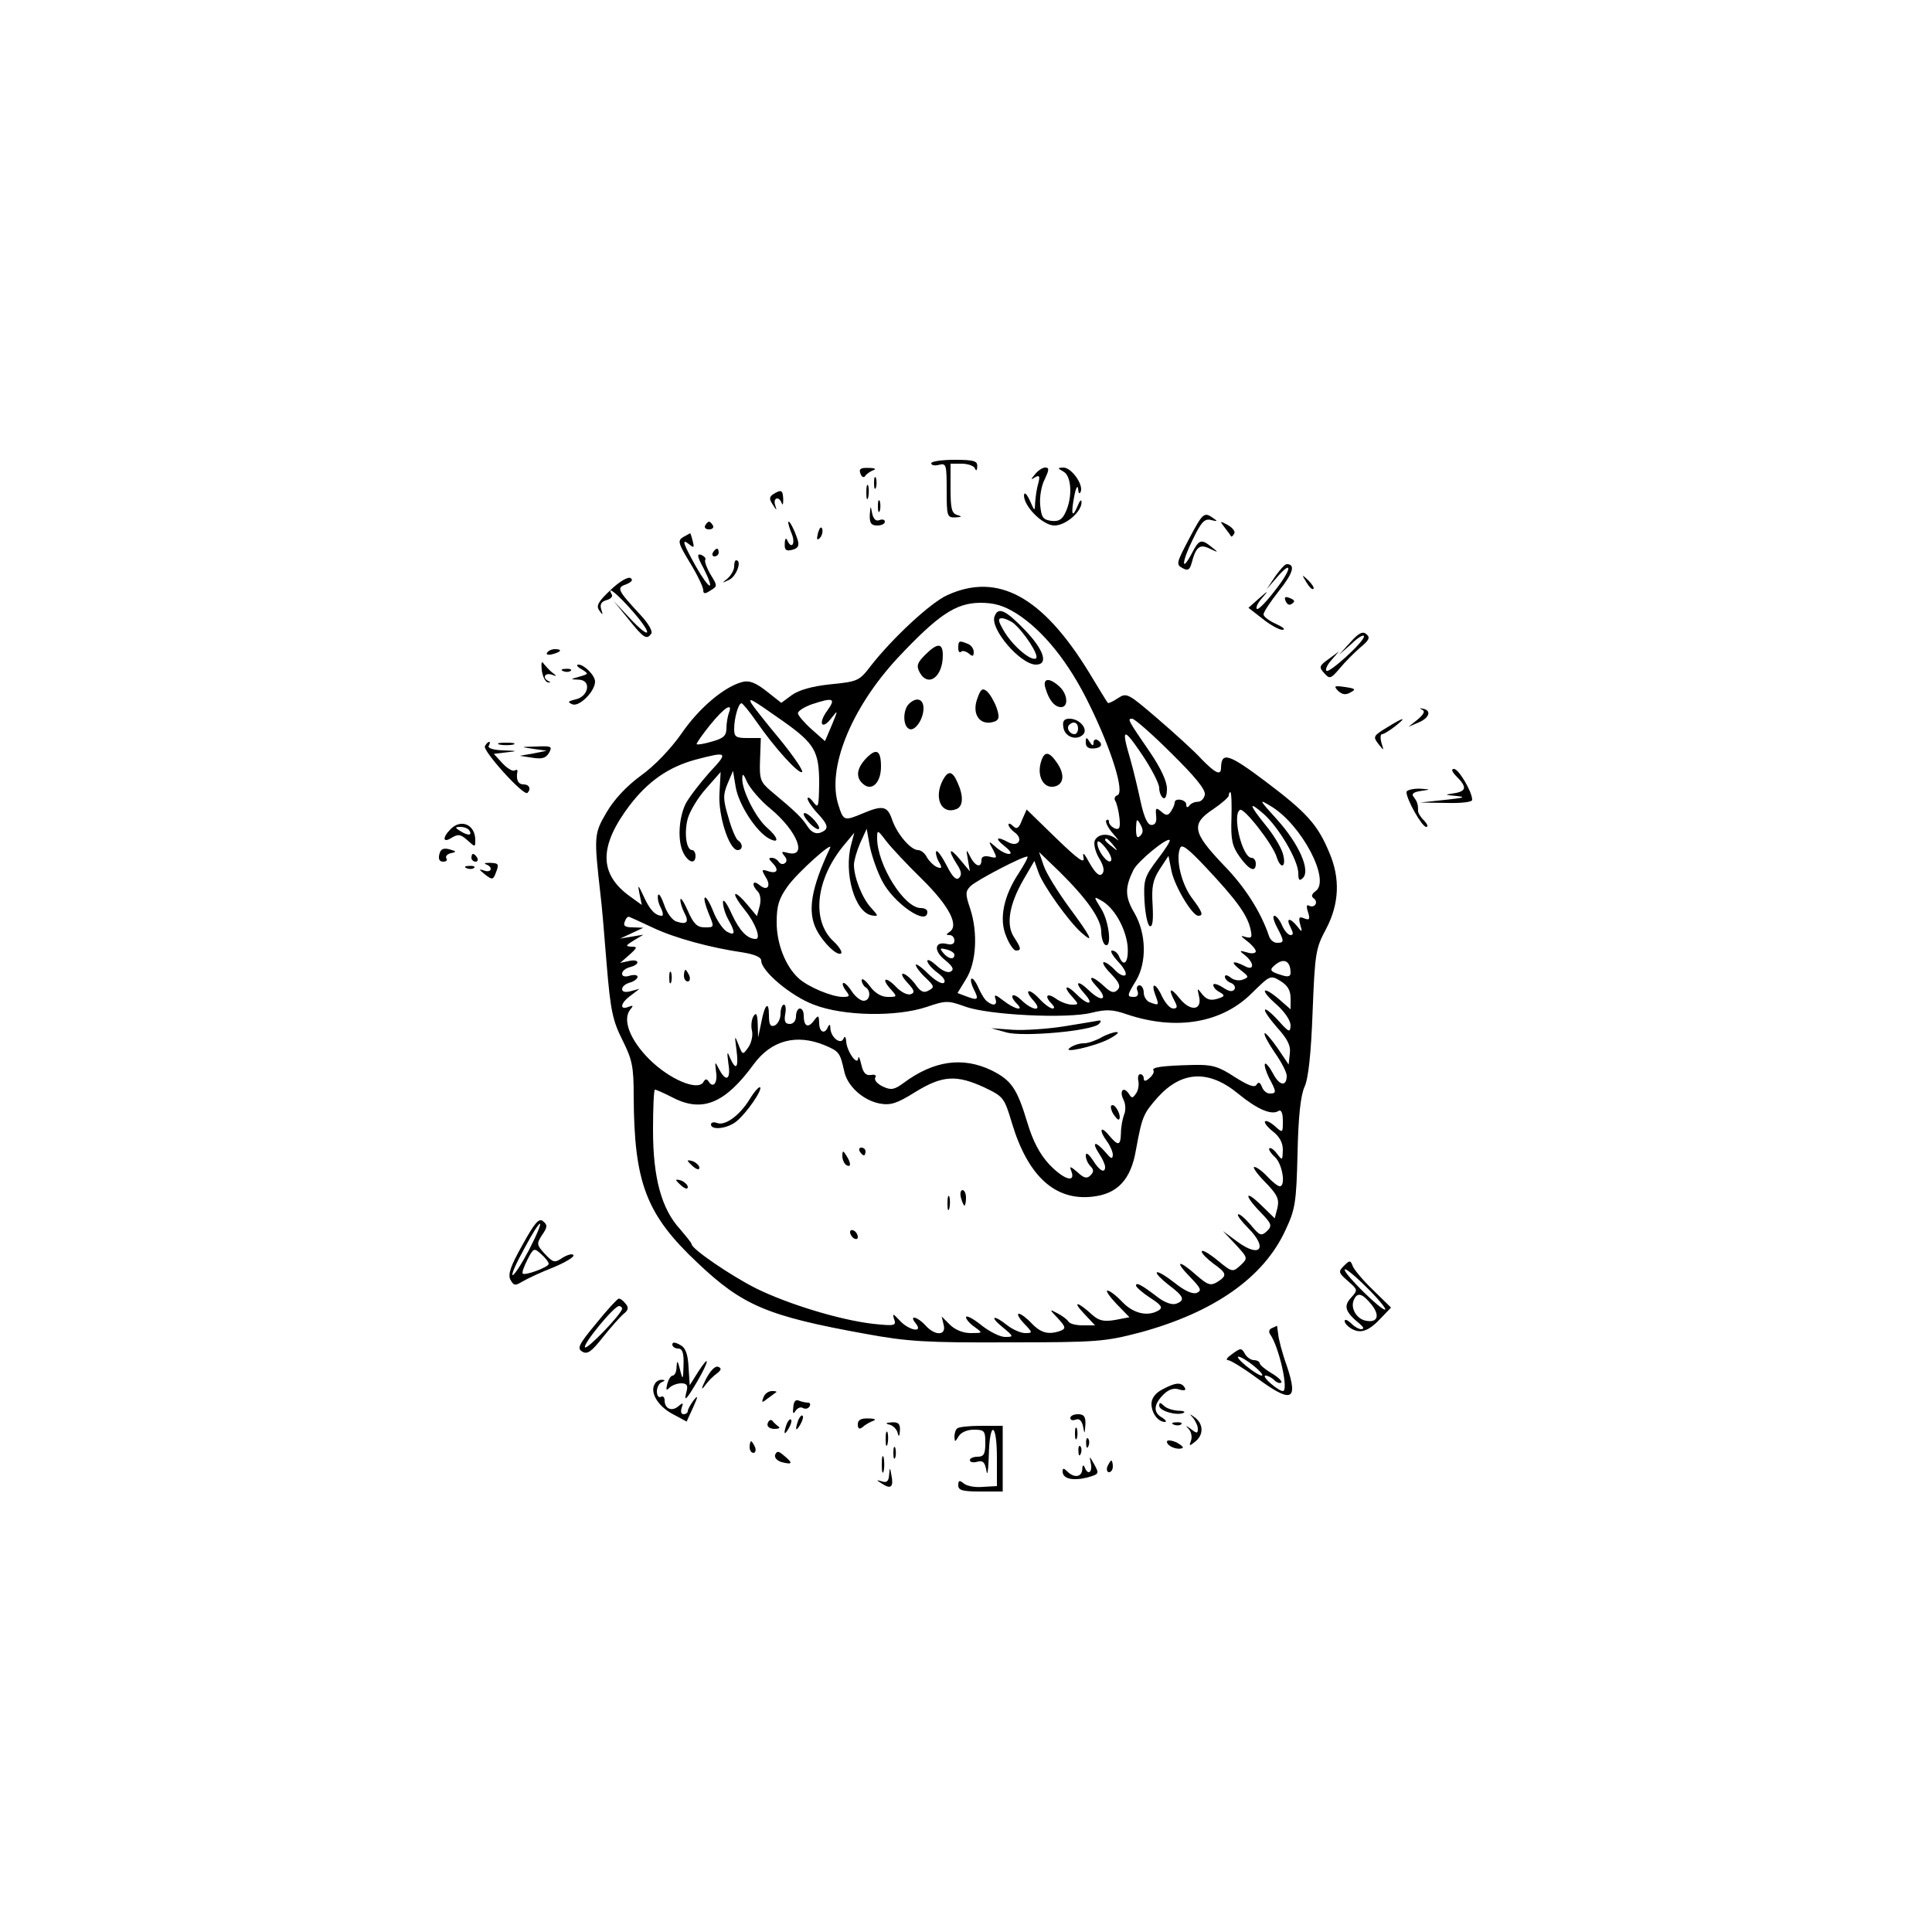 <?xml version="1.0" standalone="no"?>
<!DOCTYPE svg PUBLIC "-//W3C//DTD SVG 20010904//EN"
 "http://www.w3.org/TR/2001/REC-SVG-20010904/DTD/svg10.dtd">
<svg version="1.0" xmlns="http://www.w3.org/2000/svg"
 width="500pt" height="500pt" viewBox="0 0 500 500"
 preserveAspectRatio="xMidYMid meet">

<g transform="translate(0,500) scale(0.1,-0.1)"
fill="#000000" stroke="none">
<path d="M2410 3801 c0 -5 9 -7 20 -4 19 5 20 0 20 -66 0 -67 1 -71 23 -70 16
1 18 2 5 6 -15 4 -18 16 -18 69 l0 64 29 0 c16 0 32 -6 34 -12 3 -8 6 -6 6 5
1 14 -8 17 -59 17 -33 0 -60 -4 -60 -9z"/>
<path d="M2227 3774 c3 -9 9 -11 12 -6 3 5 13 12 21 15 9 3 4 6 -12 6 -21 1
-26 -3 -21 -15z"/>
<path d="M2679 3773 c-12 -14 -12 -16 0 -8 11 6 13 3 8 -16 -4 -13 -7 -35 -8
-49 -1 -25 -1 -24 -14 5 -8 17 -14 23 -15 13 0 -29 49 -78 79 -78 29 0 71 36
70 61 0 8 -5 3 -10 -10 -14 -34 -18 -23 -9 24 4 22 9 31 10 20 1 -12 4 -15 7
-7 7 18 -24 62 -45 62 -16 -1 -16 -1 1 -11 20 -12 23 -65 5 -104 -9 -20 -18
-25 -37 -23 -22 3 -26 9 -29 41 -2 20 3 51 12 67 11 24 12 30 1 30 -7 0 -19
-8 -26 -17z"/>
<path d="M2262 3750 c0 -14 2 -19 5 -12 2 6 2 18 0 25 -3 6 -5 1 -5 -13z"/>
<path d="M2242 3725 c0 -16 2 -22 5 -12 2 9 2 23 0 30 -3 6 -5 -1 -5 -18z"/>
<path d="M2001 3721 c-10 -7 -11 -12 -1 -27 10 -16 11 -16 6 -1 -6 19 10 24
17 5 3 -7 4 -3 4 10 -1 24 -5 26 -26 13z"/>
<path d="M2272 3690 c0 -14 2 -19 5 -12 2 6 2 18 0 25 -3 6 -5 1 -5 -13z"/>
<path d="M2251 3668 c-1 -22 4 -28 19 -28 11 0 20 4 20 10 0 5 -6 7 -14 4 -9
-4 -16 3 -19 18 -4 21 -4 20 -6 -4z"/>
<path d="M3077 3605 c-32 -61 -34 -66 -17 -75 14 -8 19 -5 24 13 11 42 21 50
47 37 23 -11 23 -10 5 4 -27 22 -33 20 -51 -15 -29 -55 -27 -23 2 35 22 46 31
55 48 50 16 -4 17 -3 5 5 -24 17 -27 14 -63 -54z"/>
<path d="M1825 3640 c-3 -5 1 -10 10 -10 9 0 13 5 10 10 -3 6 -8 10 -10 10 -2
0 -7 -4 -10 -10z"/>
<path d="M2040 3648 c0 -4 4 -18 10 -32 9 -26 -3 -38 -13 -13 -3 6 -6 2 -6
-10 -1 -16 3 -20 19 -16 16 4 19 11 14 27 -8 25 -23 54 -24 44z"/>
<path d="M3170 3634 c8 -10 15 -20 16 -22 1 -2 5 1 8 7 4 5 -4 15 -16 22 -22
12 -22 11 -8 -7z"/>
<path d="M2117 3621 c-4 -17 -3 -21 5 -13 5 5 8 16 6 23 -3 8 -7 3 -11 -10z"/>
<path d="M1768 3610 c-15 -9 -13 -16 18 -67 19 -31 34 -63 34 -70 0 -10 4 -11
19 -1 18 11 18 12 0 41 -10 17 -16 34 -14 38 3 4 -2 9 -10 13 -12 4 -11 -4 6
-35 31 -62 16 -58 -20 5 -34 61 -38 74 -17 57 12 -10 13 -8 9 8 -3 12 -6 21
-7 21 0 0 -9 -5 -18 -10z"/>
<path d="M1845 3570 c-3 -5 -1 -10 4 -10 6 0 11 5 11 10 0 6 -2 10 -4 10 -3 0
-8 -4 -11 -10z"/>
<path d="M1900 3534 c0 -9 -8 -23 -17 -31 -16 -13 -16 -13 5 -3 18 9 33 50 17
50 -3 0 -5 -7 -5 -16z"/>
<path d="M3300 3508 l-22 -33 26 30 c43 50 39 21 -5 -34 -22 -29 -43 -50 -46
-47 -4 3 2 16 13 28 18 21 17 21 -8 -1 l-27 -24 36 -28 c20 -16 43 -29 52 -29
9 1 1 7 -16 15 -18 8 -33 19 -33 25 0 6 18 33 40 61 37 46 43 69 20 69 -5 0
-18 -15 -30 -32z"/>
<path d="M1580 3473 c-32 -30 -38 -41 -29 -53 9 -13 10 -12 5 3 -4 13 0 20 14
24 11 3 17 10 13 15 -15 26 18 -2 56 -46 53 -61 45 -74 -10 -15 l-41 44 38
-47 c40 -50 48 -55 60 -37 3 6 -9 27 -28 47 -61 66 -63 71 -37 80 14 6 18 11
11 16 -7 4 -29 -9 -52 -31z"/>
<path d="M3381 3493 c7 -12 15 -20 18 -17 3 2 -3 12 -13 22 -17 16 -18 16 -5
-5z"/>
<path d="M2452 3460 c-43 -19 -143 -112 -199 -184 -29 -38 -33 -40 -104 -47
-48 -5 -82 -15 -100 -28 l-27 -20 -38 30 c-28 22 -45 29 -63 24 -46 -12 -111
-66 -157 -133 -28 -40 -70 -84 -105 -109 -37 -27 -69 -61 -89 -95 -33 -56 -33
-62 -16 -213 3 -22 10 -103 16 -180 10 -122 16 -147 41 -197 25 -50 29 -68 29
-145 1 -224 32 -306 165 -431 117 -111 181 -138 435 -184 109 -20 157 -23 370
-22 232 0 250 2 342 26 190 52 319 142 375 265 25 53 28 71 31 198 2 95 8 150
18 172 10 21 17 86 21 194 6 153 8 165 35 215 34 65 37 131 8 198 -30 72 -58
103 -164 183 -97 73 -115 78 -116 36 0 -21 -14 -15 -51 23 -18 20 -70 67 -113
104 -77 66 -80 68 -103 53 -13 -9 -25 -14 -26 -12 -2 2 -24 38 -50 81 -120
195 -235 257 -365 198z m179 -48 c69 -44 136 -127 189 -237 57 -116 91 -226
72 -233 -7 -2 -9 -9 -6 -14 4 -6 9 -26 11 -44 3 -27 0 -32 -12 -28 -8 4 -15
11 -15 17 0 6 -3 7 -7 4 -3 -4 4 -19 18 -35 13 -15 17 -21 9 -14 -20 17 -49
15 -57 -4 -3 -9 2 -30 12 -46 12 -20 14 -33 7 -40 -7 -7 -17 2 -32 28 -14 26
-19 31 -16 15 4 -18 -13 -6 -71 50 l-76 74 -12 -27 c-8 -22 -14 -25 -23 -16
-7 7 -12 8 -12 4 0 -5 7 -14 17 -21 22 -17 8 -38 -17 -25 -31 17 -37 11 -10
-10 15 -12 20 -20 11 -20 -8 0 -23 8 -34 18 -19 17 -20 16 -7 -7 11 -22 11
-23 -9 -18 -14 3 -21 0 -21 -9 0 -21 -16 -17 -29 9 -11 21 -11 20 -6 -8 l5
-30 -25 30 c-28 34 -33 27 -9 -11 12 -18 14 -28 6 -36 -7 -7 -17 2 -32 32 -12
23 -24 40 -27 37 -2 -3 0 -15 6 -26 10 -17 9 -20 -4 -15 -9 4 -20 15 -26 25
-5 11 -16 19 -23 19 -19 0 -54 41 -67 78 -12 36 -24 39 -76 17 -48 -20 -50
-20 -63 21 -31 94 32 250 152 380 106 113 151 143 214 144 38 0 61 -7 95 -28z
m-605 -278 c82 -58 94 -78 94 -161 -1 -62 -2 -66 -15 -49 -8 11 -15 15 -15 9
0 -5 11 -22 25 -37 30 -32 31 -42 8 -51 -12 -4 -23 1 -33 16 -14 22 -29 37
-95 92 -27 23 -30 30 -28 81 l2 56 -35 0 c-29 0 -34 3 -34 23 0 29 11 67 19
67 3 0 21 -22 39 -48 47 -68 110 -137 118 -130 3 4 -23 42 -58 85 -36 43 -68
84 -73 92 -10 18 0 12 81 -45z m115 27 c-25 -34 -14 -52 11 -19 17 22 17 21 1
-18 l-18 -42 -35 31 c-19 17 -35 36 -35 41 0 6 16 16 35 23 57 19 64 16 41
-16z m-255 -7 c-3 -9 -6 -26 -6 -39 0 -19 -8 -26 -37 -34 -20 -6 -38 -9 -40
-7 -2 1 14 24 34 49 38 47 61 61 49 31z m1145 -103 c61 -60 90 -95 87 -108 -2
-10 -10 -18 -18 -18 -8 0 -18 -4 -22 -10 -5 -6 -8 -5 -8 3 0 13 -30 18 -30 5
0 -5 -4 -14 -9 -22 -8 -12 -12 -13 -25 -2 -14 12 -16 11 -14 -10 2 -16 -2 -24
-12 -24 -10 0 -19 19 -28 60 -7 33 -19 83 -27 111 -24 81 -18 83 30 12 25 -37
45 -76 45 -87 0 -11 5 -23 10 -26 6 -4 10 6 10 24 0 19 -16 53 -43 93 -59 86
-60 88 -47 88 6 0 52 -40 101 -89z m-1194 -49 c-24 -27 -52 -63 -62 -81 -19
-38 -22 -99 -6 -129 13 -25 31 -29 31 -7 0 8 -4 15 -9 15 -15 0 -21 45 -11 82
6 20 27 55 48 78 l37 42 -3 -55 c-4 -57 25 -147 47 -147 14 0 14 17 1 25 -5 3
-17 30 -25 60 -14 46 -14 58 -2 87 l14 33 7 -42 c8 -46 53 -115 86 -133 28
-15 25 2 -6 29 -28 25 -64 95 -63 126 0 15 3 13 13 -10 8 -16 34 -47 60 -68
70 -58 97 -128 44 -114 -15 4 -17 3 -8 -8 7 -8 7 -15 1 -19 -5 -4 -12 -2 -16
4 -3 5 -11 10 -18 10 -8 0 -8 -3 1 -12 19 -19 14 -30 -9 -23 -18 6 -19 5 -8
-14 16 -24 5 -39 -16 -21 -17 14 -21 0 -4 -17 7 -7 9 -23 5 -38 l-7 -26 -26
31 c-14 17 -28 29 -30 26 -3 -3 9 -22 26 -43 26 -32 41 -73 27 -73 -22 0 -42
21 -62 64 -13 29 -23 42 -23 31 0 -11 6 -31 14 -45 19 -34 18 -43 -4 -31 -10
6 -26 29 -35 52 -9 23 -19 39 -22 36 -3 -3 2 -21 10 -41 15 -36 15 -36 -10
-36 -20 0 -29 9 -44 43 -10 23 -19 36 -19 29 -1 -7 4 -22 10 -34 13 -24 7 -32
-20 -23 -11 3 -25 22 -32 43 -7 20 -14 32 -16 25 -2 -7 1 -21 7 -32 6 -12 7
-21 3 -21 -17 0 -32 16 -47 50 -15 32 -16 32 -11 7 l6 -29 -29 21 c-82 58 -83
130 -3 236 48 63 101 100 171 119 83 22 86 20 37 -32z m1350 -119 c-2 -57 2
-73 21 -100 25 -35 42 -42 42 -18 0 8 -5 15 -11 15 -24 0 -51 111 -30 124 10
7 85 -89 95 -122 11 -34 26 -26 16 9 -5 17 -25 50 -45 74 -43 53 -45 64 -4 28
39 -35 89 -120 89 -153 0 -18 3 -21 12 -12 20 20 -11 89 -67 151 -48 53 -48
54 -15 34 79 -48 154 -191 115 -219 -11 -8 -12 -14 -5 -19 5 -3 8 -11 4 -16
-3 -5 -10 -6 -16 -3 -6 4 -8 -1 -3 -16 6 -19 4 -22 -9 -17 -14 6 -16 3 -11
-16 6 -20 5 -21 -8 -4 -19 23 -30 22 -17 -3 7 -14 8 -20 0 -20 -6 0 -16 11
-22 25 -6 14 -15 25 -20 25 -5 0 -2 -13 7 -30 19 -36 19 -40 0 -40 -9 0 -18 8
-21 18 -21 62 -62 127 -119 185 -79 83 -83 105 -25 143 22 15 40 31 40 35 0 5
2 9 4 9 3 0 4 -30 3 -67z m-236 -46 c-8 -8 -11 -3 -11 19 1 25 2 27 11 11 8
-14 8 -22 0 -30z m-668 -117 c30 -58 117 -118 117 -80 0 6 -7 10 -17 10 -43 0
-113 112 -113 181 0 22 1 22 23 -7 12 -16 54 -61 93 -99 71 -70 97 -121 71
-137 -9 -6 -9 -8 1 -8 6 0 12 -6 12 -14 0 -9 -7 -12 -19 -9 -32 8 -36 -17 -6
-41 20 -16 25 -25 16 -30 -7 -5 -22 1 -37 15 -13 12 -24 18 -24 12 0 -6 12
-20 27 -31 15 -11 22 -22 15 -26 -6 -3 -24 8 -41 25 -17 17 -31 26 -31 22 0
-5 11 -20 25 -33 23 -22 24 -25 9 -33 -13 -8 -22 -4 -36 17 -11 14 -25 26 -31
26 -6 0 0 -11 12 -24 18 -19 19 -25 8 -29 -8 -3 -25 5 -38 19 -27 28 -40 23
-14 -6 18 -20 17 -20 -8 -20 -16 0 -33 10 -46 28 -11 15 -21 22 -21 15 0 -6 5
-15 10 -18 15 -9 12 -35 -5 -35 -8 0 -22 11 -31 25 -9 14 -19 23 -22 21 -3 -3
1 -12 8 -21 10 -13 9 -15 -9 -15 -28 0 -90 26 -114 48 -34 31 -57 89 -57 145
0 44 6 62 29 94 26 36 120 120 109 98 -49 -104 -59 -164 -35 -211 18 -35 55
-70 64 -61 3 4 -6 18 -20 31 -58 54 -46 162 29 251 l25 30 -8 -30 c-20 -74 9
-176 53 -184 18 -3 18 -2 -2 20 -23 25 -44 79 -44 111 0 10 7 35 16 56 l17 37
8 -45 c5 -25 19 -65 32 -90z m592 52 c-8 -9 -35 26 -35 46 0 9 8 4 21 -12 12
-15 18 -30 14 -34z m6 41 c13 -16 12 -17 -3 -4 -10 7 -18 15 -18 17 0 8 8 3
21 -13z m114 -38 c-33 -44 -36 -52 -33 -108 2 -33 8 -62 14 -64 7 -2 9 16 7
54 -3 47 0 65 18 93 l23 35 8 -40 c9 -41 54 -115 69 -115 15 0 10 11 -17 47
-26 35 -42 99 -30 128 4 12 20 0 68 -51 76 -81 105 -120 114 -157 5 -23 4 -26
-12 -22 -15 5 -14 3 4 -11 12 -9 22 -21 22 -26 0 -5 -10 -7 -22 -3 -21 6 -22
5 -5 -8 24 -20 23 -41 -2 -27 -32 16 -38 11 -11 -10 22 -17 23 -19 7 -25 -9
-4 -24 -2 -32 5 -9 7 -15 8 -15 2 0 -5 7 -13 16 -16 8 -3 12 -11 9 -16 -5 -8
-15 -6 -31 5 -13 8 -24 11 -24 6 0 -6 7 -14 17 -19 14 -8 13 -11 -7 -17 -17
-5 -27 -2 -38 11 -14 18 -14 18 -9 -4 9 -37 -22 -41 -50 -6 -24 30 -31 27 -13
-7 8 -15 7 -19 -4 -19 -8 0 -20 14 -28 30 -16 36 -31 40 -18 5 10 -27 10 -28
-14 -19 -9 3 -16 15 -16 25 0 10 -5 19 -11 19 -6 0 -9 -7 -5 -15 3 -9 0 -15
-9 -15 -19 0 -19 3 5 42 28 47 27 121 -4 175 -25 42 -25 66 -3 111 11 23 87
85 94 78 3 -2 -12 -25 -32 -51z m-358 -34 c-40 -60 -52 -120 -33 -164 8 -21
20 -37 25 -37 15 0 14 6 -5 35 -21 32 -12 85 25 149 l28 48 11 -31 c12 -33 77
-125 111 -155 35 -31 24 -10 -33 67 -29 40 -59 88 -65 107 l-12 35 52 -50 c71
-70 109 -123 109 -156 0 -15 5 -31 10 -34 18 -11 11 59 -10 93 -20 32 -20 33
-1 22 33 -17 63 -69 69 -116 4 -43 -9 -61 -22 -29 -3 8 -11 15 -18 15 -6 0 1
-13 16 -29 15 -16 23 -31 18 -35 -5 -3 -17 3 -27 14 -10 11 -23 20 -28 20 -6
0 2 -14 18 -30 22 -23 26 -33 17 -42 -9 -9 -17 -7 -35 10 -31 29 -46 28 -19
-1 32 -34 14 -43 -20 -10 -30 29 -39 22 -11 -9 26 -29 9 -31 -20 -2 -29 29
-38 22 -10 -8 15 -17 15 -18 -3 -18 -11 0 -30 7 -42 16 -23 16 -30 6 -10 -14
7 -7 8 -12 2 -12 -6 0 -21 11 -34 25 -27 29 -42 25 -15 -5 25 -28 -2 -27 -32
2 -23 22 -33 12 -11 -10 20 -20 -7 -14 -36 9 -19 15 -24 16 -20 5 6 -17 -4
-21 -21 -8 -6 4 -16 20 -23 36 -7 16 -15 26 -18 23 -3 -3 0 -15 6 -27 14 -27
11 -30 -18 -19 l-24 9 22 36 c27 43 31 120 11 182 -13 38 -13 45 1 59 17 16
140 80 147 76 2 -2 -8 -20 -22 -42z m-947 -142 c57 -27 150 -52 233 -64 30 -5
47 -12 47 -21 0 -27 77 -92 136 -114 77 -30 214 -32 292 -6 50 17 55 17 100 1
60 -22 264 -32 327 -16 37 9 54 9 91 -4 128 -43 247 -23 325 56 46 45 47 46
73 30 18 -11 26 -24 26 -44 l0 -29 -31 27 c-44 37 -49 23 -5 -15 21 -19 36
-41 36 -54 -1 -19 -4 -18 -31 12 -17 19 -33 32 -35 29 -3 -3 11 -23 31 -46 27
-30 36 -47 33 -68 l-3 -28 -29 43 c-16 23 -31 40 -33 38 -3 -3 9 -25 26 -50
17 -24 31 -51 31 -60 0 -29 -19 -26 -35 5 -9 17 -19 29 -21 26 -3 -3 2 -19 10
-36 20 -37 20 -41 2 -41 -8 0 -17 8 -20 17 -5 12 -9 14 -14 6 -5 -9 -22 -2
-57 20 -41 27 -58 32 -105 31 -82 -2 -110 -6 -105 -14 3 -4 -2 -13 -10 -20
-10 -9 -15 -9 -15 -1 0 6 -4 11 -9 11 -5 0 -7 -8 -5 -17 2 -10 0 -25 -6 -33
-9 -13 -11 -13 -19 0 -14 20 -25 6 -13 -17 5 -10 6 -27 1 -38 -4 -11 -8 -32
-8 -47 -1 -34 -7 -35 -32 -5 -22 26 -25 11 -4 -17 8 -11 15 -27 15 -35 -1 -12
-5 -10 -19 7 -26 30 -37 28 -17 -3 9 -13 16 -29 16 -35 0 -18 -15 -10 -32 18
-11 16 -18 21 -18 11 0 -8 5 -20 12 -27 9 -9 9 -15 0 -24 -9 -9 -17 -7 -33 8
-20 17 -22 17 -16 2 11 -31 -21 -20 -58 19 -24 26 -42 60 -56 107 -27 89 -41
110 -93 136 -75 36 -150 25 -228 -33 -23 -17 -32 -19 -53 -9 -15 7 -23 17 -20
23 4 6 0 9 -11 7 -13 -2 -20 5 -25 27 -4 17 -7 24 -8 16 -2 -21 -30 19 -31 44
-1 12 -4 15 -7 7 -7 -17 -33 3 -34 27 0 10 -2 11 -6 4 -8 -21 -23 -15 -23 10
-1 20 -2 21 -14 5 -15 -20 -26 -14 -26 14 0 10 -4 18 -10 18 -5 0 -10 -9 -10
-20 0 -12 -7 -20 -16 -20 -12 0 -15 7 -12 25 3 14 1 25 -3 25 -5 0 -9 -11 -9
-24 0 -13 -7 -26 -15 -30 -11 -4 -15 2 -15 26 0 40 -11 29 -20 -19 l-8 -38 -1
35 c-1 26 -4 31 -11 20 -5 -8 -7 -25 -4 -37 3 -12 -1 -31 -9 -43 -15 -21 -15
-21 -26 7 -10 25 -10 24 -5 -14 6 -47 -1 -56 -17 -20 -7 18 -8 15 -4 -15 7
-42 -6 -50 -24 -15 -11 21 -11 21 -8 -6 5 -29 -7 -45 -19 -26 -5 8 -9 7 -14
-2 -15 -23 -88 8 -140 60 -49 49 -70 102 -49 128 9 11 8 12 -5 7 -24 -9 -20
11 7 30 l22 17 -22 -6 c-14 -4 -23 -2 -23 5 0 7 9 14 20 17 11 3 20 10 20 15
0 5 -9 6 -20 3 -12 -4 -20 -2 -20 5 0 7 9 14 20 17 28 7 25 22 -2 16 l-23 -5
24 21 c21 19 21 21 5 21 -16 1 -15 3 6 16 l25 15 -30 -5 -30 -5 30 14 30 14
-27 1 c-20 0 -26 4 -21 15 3 9 8 14 12 12 3 -1 31 -14 61 -28z m780 -70 c0
-14 -16 -11 -29 5 -10 12 -8 13 8 9 12 -3 21 -9 21 -14z m870 -47 c0 -9 -7
-11 -22 -6 -33 10 -35 14 -14 30 21 15 36 5 36 -24z m-1206 -187 c38 -16 40
-19 51 -68 8 -38 49 -75 92 -83 28 -5 44 0 92 30 70 43 106 45 178 12 50 -24
52 -26 72 -93 41 -136 111 -201 208 -190 65 7 100 44 113 122 16 87 19 93 57
136 62 68 132 71 208 8 49 -40 86 -56 104 -44 7 4 11 -6 11 -26 0 -31 0 -32
-20 -14 -11 10 -23 16 -26 13 -3 -3 6 -15 20 -26 17 -13 26 -29 26 -48 -1 -28
-1 -28 -15 -10 -8 11 -17 17 -20 14 -3 -2 4 -13 15 -23 19 -18 28 -75 12 -75
-5 0 -19 11 -32 25 -13 14 -28 25 -34 25 -5 0 7 -18 28 -39 32 -33 37 -44 32
-67 l-7 -27 -35 34 c-43 42 -45 26 -2 -18 29 -30 31 -35 17 -49 -15 -14 -19
-12 -43 17 -15 17 -29 29 -32 26 -3 -2 9 -18 26 -35 52 -52 32 -79 -27 -36
l-38 28 33 -35 c32 -35 32 -35 12 -54 -20 -18 -21 -18 -60 14 -22 18 -40 28
-40 22 0 -5 14 -19 30 -31 35 -25 37 -31 10 -48 -17 -10 -24 -8 -54 18 -46 41
-58 38 -16 -5 28 -29 31 -35 17 -41 -11 -4 -32 6 -57 26 -23 18 -43 30 -46 27
-3 -3 11 -17 30 -32 40 -30 44 -40 20 -49 -10 -4 -30 3 -48 17 -43 33 -56 39
-56 30 0 -4 17 -19 37 -32 28 -18 33 -25 22 -32 -28 -17 -65 -9 -94 21 -16 17
-33 30 -39 30 -5 0 5 -15 23 -34 l34 -35 -37 -7 c-29 -5 -42 -2 -59 13 -38 35
-53 37 -23 5 l30 -32 -32 0 c-17 0 -34 4 -37 10 -3 5 -16 15 -28 21 -22 12
-22 11 1 -13 20 -22 21 -26 7 -32 -31 -11 -51 -6 -75 19 -13 14 -28 25 -33 25
-6 0 0 -11 13 -25 23 -24 23 -25 3 -25 -11 0 -32 9 -46 20 -36 29 -48 24 -12
-5 29 -24 29 -25 6 -25 -13 0 -41 14 -62 31 -21 17 -39 26 -39 20 0 -5 10 -17
22 -25 22 -16 22 -16 -10 -16 -19 0 -40 8 -54 22 l-21 21 5 -21 c8 -29 -22
-30 -47 -2 -21 23 -44 28 -25 5 21 -26 -19 -18 -42 8 -17 18 -19 19 -14 3 6
-17 2 -18 -55 -12 -86 10 -220 51 -303 92 -67 34 -166 102 -166 114 0 3 -14
20 -30 39 -48 52 -70 133 -70 256 0 58 2 105 5 105 3 0 24 -9 47 -21 76 -39
135 -14 208 86 46 63 111 80 184 50z"/>
<path d="M2574 3405 c-13 -32 67 -125 107 -125 33 0 21 38 -29 90 -50 52 -69
60 -78 35z m48 -17 c29 -24 69 -86 59 -92 -13 -8 -62 34 -84 73 -14 24 -15 31
-4 31 7 0 20 -6 29 -12z"/>
<path d="M2480 3323 c0 -9 3 -13 7 -10 3 4 12 2 20 -4 10 -9 13 -8 13 4 0 8
-7 18 -16 21 -22 9 -24 8 -24 -11z"/>
<path d="M2394 3305 c-20 -20 -23 -28 -14 -45 22 -40 60 -12 60 44 0 33 -14
33 -46 1z"/>
<path d="M2706 3218 c9 -31 24 -48 40 -48 20 0 17 34 -4 53 -27 25 -45 22 -36
-5z"/>
<path d="M2530 3194 c-17 -43 7 -75 45 -61 11 5 12 12 4 36 -6 16 -17 35 -25
42 -11 9 -16 6 -24 -17z"/>
<path d="M2352 3178 c-15 -15 -16 -55 0 -64 14 -9 38 23 38 53 0 25 -19 30
-38 11z"/>
<path d="M2752 3118 c3 -25 34 -36 51 -19 14 14 -9 41 -35 41 -14 0 -19 -6
-16 -22z m38 -3 c0 -8 -4 -15 -9 -15 -13 0 -22 16 -14 24 11 11 23 6 23 -9z"/>
<path d="M2810 3078 c0 -11 7 -16 20 -15 21 1 26 12 10 22 -5 3 -10 0 -10 -7
0 -9 -3 -9 -10 2 -8 13 -10 13 -10 -2z"/>
<path d="M2241 3037 c-25 -27 -27 -50 -6 -67 22 -18 45 5 45 46 0 43 -12 49
-39 21z"/>
<path d="M2696 3034 c-16 -42 6 -80 38 -68 20 8 21 33 0 62 -18 26 -30 28 -38
6z"/>
<path d="M2440 2981 c-24 -46 -4 -90 35 -75 18 7 19 34 3 69 -13 30 -24 32
-38 6z"/>
<path d="M2080 2893 c0 -5 9 -18 20 -28 11 -10 20 -14 20 -8 0 5 -9 18 -20 28
-11 10 -20 14 -20 8z"/>
<path d="M1732 2470 c0 -14 2 -19 5 -12 2 6 2 18 0 25 -3 6 -5 1 -5 -13z"/>
<path d="M1770 2475 c0 -8 4 -15 10 -15 5 0 7 7 4 15 -4 8 -8 15 -10 15 -2 0
-4 -7 -4 -15z"/>
<path d="M2755 2344 c-44 -7 -105 -11 -135 -9 l-55 4 40 -11 c44 -12 221 4
239 22 6 6 6 9 1 9 -6 -1 -46 -8 -90 -15z"/>
<path d="M2850 2315 c-14 -8 -34 -15 -45 -15 -11 0 -27 -5 -35 -11 -26 -17 61
2 100 22 19 10 28 18 20 18 -8 0 -26 -6 -40 -14z"/>
<path d="M2880 2119 c7 -11 14 -19 16 -16 7 7 -7 37 -17 37 -6 0 -5 -9 1 -21z"/>
<path d="M1940 2155 c-26 -42 -64 -70 -85 -61 -8 3 -15 1 -15 -4 0 -16 43 -11
66 8 26 21 68 82 61 88 -2 3 -15 -11 -27 -31z"/>
<path d="M2225 2020 c3 -5 8 -10 11 -10 2 0 4 5 4 10 0 6 -5 10 -11 10 -5 0
-7 -4 -4 -10z"/>
<path d="M2180 2008 c0 -9 5 -20 10 -23 13 -8 13 5 0 25 -8 13 -10 13 -10 -2z"/>
<path d="M1780 1996 c0 -2 7 -9 15 -16 9 -7 15 -8 15 -2 0 5 -7 12 -15 16 -8
3 -15 4 -15 2z"/>
<path d="M1750 1946 c0 -2 7 -9 15 -16 9 -7 15 -8 15 -2 0 5 -7 12 -15 16 -8
3 -15 4 -15 2z"/>
<path d="M2487 1900 c3 -11 7 -20 9 -20 2 0 4 9 4 20 0 11 -4 20 -9 20 -5 0
-7 -9 -4 -20z"/>
<path d="M2452 1885 c0 -16 2 -22 5 -12 2 9 2 23 0 30 -3 6 -5 -1 -5 -18z"/>
<path d="M2200 1811 c0 -5 5 -13 10 -16 6 -3 10 -2 10 4 0 5 -4 13 -10 16 -5
3 -10 2 -10 -4z"/>
<path d="M3327 3445 c3 -8 9 -12 14 -9 12 7 11 11 -5 17 -10 4 -13 1 -9 -8z"/>
<path d="M3494 3337 l-29 -32 33 29 c17 17 32 25 32 19 0 -14 -90 -96 -97 -89
-4 3 2 16 13 28 l19 22 -27 -20 c-24 -17 -25 -21 -11 -36 14 -16 17 -15 40 12
13 16 37 40 53 54 23 19 27 26 16 35 -9 8 -20 3 -42 -22z"/>
<path d="M1416 3311 c-4 -5 3 -7 14 -4 23 6 26 13 6 13 -8 0 -17 -4 -20 -9z"/>
<path d="M1402 3266 c2 -16 9 -31 16 -32 7 -1 8 0 2 3 -17 8 -11 23 8 17 13
-5 14 -4 3 4 -7 5 -17 16 -23 23 -6 10 -8 5 -6 -15z"/>
<path d="M1505 3268 c19 -12 19 -12 -5 -19 -25 -7 -25 -7 -2 -8 33 -1 26 -43
-8 -51 -21 -5 -22 -7 -8 -13 18 -6 58 34 58 59 0 16 -28 44 -43 44 -7 0 -3 -6
8 -12z"/>
<path d="M1458 3263 c7 -3 16 -2 19 1 4 3 -2 6 -13 5 -11 0 -14 -3 -6 -6z"/>
<path d="M3463 3212 c11 -10 20 -11 32 -4 15 8 13 10 -14 14 -28 4 -30 3 -18
-10z"/>
<path d="M3681 3163 c8 -4 3 -12 -12 -25 l-24 -19 28 12 c27 12 32 31 9 35 -9
2 -9 1 -1 -3z"/>
<path d="M3589 3117 c-35 -21 -36 -24 -22 -42 15 -19 15 -19 8 3 -3 12 -3 22
2 22 4 0 19 9 33 20 33 26 24 25 -21 -3z"/>
<path d="M1255 3069 c-7 -11 100 -130 110 -121 10 10 5 22 -10 22 -14 0 -20
12 -16 33 1 5 -2 6 -7 3 -5 -3 -19 5 -32 19 l-22 24 33 4 c30 3 29 4 -9 5 -26
1 -41 6 -37 12 3 6 4 10 1 10 -3 0 -8 -5 -11 -11z"/>
<path d="M1293 3073 c9 -2 25 -2 35 0 9 3 1 5 -18 5 -19 0 -27 -2 -17 -5z"/>
<path d="M1380 3062 l35 -5 -35 -7 -35 -6 33 -5 c25 -4 35 -1 43 13 9 16 6 18
-33 16 -42 -1 -42 -1 -8 -6z"/>
<path d="M3770 2990 c27 -27 25 -38 -7 -43 -26 -4 -25 -4 7 -7 26 -3 17 -5
-30 -10 l-65 -7 68 -1 c37 -1 67 2 67 8 0 21 -35 80 -47 80 -8 0 -6 -7 7 -20z"/>
<path d="M3640 2950 c0 -19 40 -90 51 -90 6 0 3 7 -5 16 -9 8 -16 20 -16 25 0
18 -2 24 -11 36 -7 8 -2 13 18 16 27 4 27 4 -4 6 -18 0 -33 -4 -33 -9z"/>
<path d="M1166 2854 c-22 -22 -20 -37 3 -22 17 10 23 9 40 -6 21 -19 21 -19
21 0 0 40 -37 56 -64 28z m49 -4 c8 -13 -5 -13 -25 0 -13 8 -13 10 2 10 9 0
20 -4 23 -10z"/>
<path d="M1137 2789 c-3 -12 0 -19 10 -19 8 0 12 4 8 9 -3 5 3 11 12 13 15 3
15 5 -4 10 -15 4 -23 1 -26 -13z"/>
<path d="M1220 2780 c0 -5 5 -10 11 -10 5 0 7 5 4 10 -3 6 -8 10 -11 10 -2 0
-4 -4 -4 -10z"/>
<path d="M1258 2763 c19 -7 14 -23 -5 -16 -15 5 -14 3 2 -10 18 -14 21 -14 27
1 10 26 10 28 -14 29 -13 0 -17 -1 -10 -4z"/>
<path d="M1208 2753 c7 -3 16 -2 19 1 4 3 -2 6 -13 5 -11 0 -14 -3 -6 -6z"/>
<path d="M1352 1778 c-31 -55 -38 -76 -31 -90 9 -16 12 -16 32 -4 12 7 48 24
79 36 31 13 55 27 52 32 -3 4 -15 1 -28 -7 -21 -14 -24 -13 -46 10 -21 23 -22
26 -7 49 14 20 14 26 3 35 -11 10 -22 -3 -54 -61z m17 -13 c-19 -36 -38 -65
-42 -65 -5 0 9 31 30 69 47 88 57 84 12 -4z m51 -36 c0 -8 -61 -31 -67 -25 -3
2 3 18 12 36 16 31 17 31 36 14 10 -9 19 -20 19 -25z"/>
<path d="M3478 1724 c-15 -15 -14 -18 10 -39 26 -23 27 -23 8 -44 -20 -22 -14
-37 24 -68 9 -8 11 -12 3 -13 -6 0 -19 7 -27 16 -9 8 -16 11 -16 5 0 -6 9 -15
20 -21 23 -12 44 -4 77 32 l23 24 -46 45 c-25 24 -49 52 -53 62 -6 16 -8 16
-23 1z m107 -113 c-7 -6 -105 90 -105 103 0 6 25 -14 55 -44 30 -29 52 -56 50
-59z m-35 12 c22 -28 15 -47 -15 -41 -23 4 -40 31 -32 52 9 23 22 20 47 -11z"/>
<path d="M1543 1575 c-46 -55 -50 -65 -36 -73 13 -8 24 0 53 37 20 25 44 52
53 60 13 10 15 17 6 27 -6 8 -14 14 -18 13 -3 0 -30 -29 -58 -64z m67 38 c-1
-13 -90 -106 -96 -100 -7 7 75 107 88 107 4 0 8 -3 8 -7z"/>
<path d="M3292 1563 c-8 -3 -9 -10 -5 -16 23 -32 49 -147 33 -147 -12 0 -57
39 -45 40 6 0 16 -5 23 -12 6 -6 14 -9 18 -6 3 3 -8 14 -25 24 -17 10 -31 22
-31 26 0 4 -7 8 -15 8 -7 0 -18 7 -23 16 -9 16 -11 16 -33 0 -13 -9 -18 -16
-11 -16 6 0 39 -20 73 -45 92 -68 110 -61 79 31 -12 33 -21 69 -22 81 -2 13
-3 23 -3 22 0 0 -6 -3 -13 -6z m-47 -98 c17 -14 26 -25 20 -25 -5 0 -23 11
-40 25 -16 13 -25 24 -20 24 6 0 24 -11 40 -24z"/>
<path d="M1740 1520 c0 -5 7 -10 15 -10 11 0 15 -11 14 -42 -1 -40 -2 -41 -9
-13 -6 24 -8 26 -9 8 0 -13 -5 -23 -10 -23 -5 0 -11 -10 -14 -21 -4 -17 -3
-19 6 -10 6 6 20 11 30 11 14 0 18 -5 14 -20 -8 -30 -2 -25 27 24 32 55 34 74
3 26 l-22 -35 -3 47 c-2 35 -8 51 -23 58 -13 7 -19 7 -19 0z"/>
<path d="M1827 1431 c-13 -26 -13 -31 -2 -16 8 11 22 25 31 31 11 9 12 13 2
17 -8 2 -20 -11 -31 -32z"/>
<path d="M1695 1419 c-14 -21 6 -56 43 -77 l39 -21 17 37 c13 29 13 33 1 18
-8 -11 -15 -23 -15 -28 0 -4 -5 -8 -11 -8 -6 0 -8 7 -5 16 5 14 4 15 -8 5 -17
-15 -36 -7 -36 15 0 8 -4 12 -10 9 -5 -3 -10 3 -10 14 0 10 6 22 13 24 9 4 9
6 0 6 -6 1 -15 -4 -18 -10z"/>
<path d="M3008 1404 c-18 -9 -28 -23 -28 -37 0 -24 17 -47 35 -47 5 0 2 5 -7
11 -24 13 -23 34 3 60 13 13 27 18 41 13 14 -4 18 -2 14 5 -9 15 -25 13 -58
-5z"/>
<path d="M1976 1384 c-6 -15 -4 -15 11 -3 10 7 20 15 22 16 2 2 -3 3 -11 3 -9
0 -19 -7 -22 -16z"/>
<path d="M2053 1358 c-2 -16 0 -19 6 -9 5 7 13 11 19 7 6 -3 13 -2 17 4 3 5 2
10 -4 10 -5 0 -16 2 -23 5 -9 4 -14 -2 -15 -17z"/>
<path d="M3000 1362 c0 -13 43 -26 62 -19 7 3 2 6 -12 6 -15 1 -31 6 -38 13
-9 9 -12 9 -12 0z"/>
<path d="M2066 1325 c-9 -26 -7 -32 5 -12 6 10 9 21 6 23 -2 3 -7 -2 -11 -11z"/>
<path d="M2770 1330 c0 -5 6 -7 14 -4 9 4 16 -3 19 -18 4 -21 4 -20 6 5 1 21
-4 27 -19 27 -11 0 -20 -4 -20 -10z"/>
<path d="M3088 1330 c6 -8 12 -20 12 -28 0 -12 -3 -12 -17 -1 -15 11 -16 11
-6 0 6 -7 9 -21 5 -30 -5 -14 -4 -14 11 -2 22 17 22 45 0 62 -15 11 -16 11 -5
-1z"/>
<path d="M1987 1317 c-3 -8 3 -14 16 -15 12 0 17 2 12 6 -6 4 -13 11 -16 15
-4 4 -9 2 -12 -6z"/>
<path d="M2036 1315 c-9 -26 -7 -32 5 -12 6 10 9 21 6 23 -2 3 -7 -2 -11 -11z"/>
<path d="M2220 1314 c0 -12 4 -14 13 -7 6 6 19 13 27 16 9 3 3 6 -12 6 -20 1
-28 -4 -28 -15z"/>
<path d="M2302 1313 c9 -2 19 -12 21 -21 3 -12 5 -10 6 6 1 17 -4 22 -21 21
-16 -1 -18 -3 -6 -6z"/>
<path d="M3038 1313 c7 -3 16 -2 19 1 4 3 -2 6 -13 5 -11 0 -14 -3 -6 -6z"/>
<path d="M2477 1303 c-4 -3 -7 -13 -7 -22 1 -14 2 -13 11 2 6 10 22 17 39 17
28 0 30 -3 30 -35 0 -28 -4 -35 -20 -35 -11 0 -20 -4 -20 -9 0 -5 9 -7 19 -4
15 4 20 -1 24 -24 2 -15 5 2 6 40 2 92 21 87 21 -6 l0 -73 -36 -2 c-20 -2 -42
2 -50 9 -11 9 -14 8 -14 -5 0 -13 11 -16 58 -16 l57 0 0 85 0 85 -56 0 c-31 0
-59 -3 -62 -7z"/>
<path d="M2782 1290 c0 -14 2 -19 5 -12 2 6 2 18 0 25 -3 6 -5 1 -5 -13z"/>
<path d="M2292 1275 c0 -16 2 -22 5 -12 2 9 2 23 0 30 -3 6 -5 -1 -5 -18z"/>
<path d="M2811 1264 c0 -11 3 -14 6 -6 3 7 2 16 -1 19 -3 4 -6 -2 -5 -13z"/>
<path d="M3020 1269 c0 -11 25 -22 39 -17 6 1 -1 8 -14 15 -14 6 -25 7 -25 2z"/>
<path d="M1940 1255 c0 -8 4 -15 10 -15 5 0 7 7 4 15 -4 8 -8 15 -10 15 -2 0
-4 -7 -4 -15z"/>
<path d="M2312 1240 c0 -14 2 -19 5 -12 2 6 2 18 0 25 -3 6 -5 1 -5 -13z"/>
<path d="M2791 1244 c0 -11 3 -14 6 -6 3 7 2 16 -1 19 -3 4 -6 -2 -5 -13z"/>
<path d="M2006 1235 c-2 -7 4 -15 17 -19 28 -7 30 -3 7 16 -15 13 -19 14 -24
3z"/>
<path d="M2282 1210 c0 -19 2 -27 5 -17 2 9 2 25 0 35 -3 9 -5 1 -5 -18z"/>
<path d="M2823 1213 c5 -24 -8 -32 -16 -10 -3 7 -6 5 -6 -5 -1 -21 -21 -24
-39 -6 -9 9 -12 9 -12 0 0 -19 26 -25 63 -16 32 9 32 10 19 34 -13 23 -13 23
-9 3z"/>
<path d="M2866 1205 c-3 -8 -1 -15 4 -15 6 0 10 7 10 15 0 8 -2 15 -4 15 -2 0
-6 -7 -10 -15z"/>
<path d="M2301 1183 c-1 -16 -6 -21 -18 -17 -16 5 -16 4 0 -6 23 -15 30 -8 24
22 -4 22 -4 22 -6 1z"/>
</g>
</svg>
